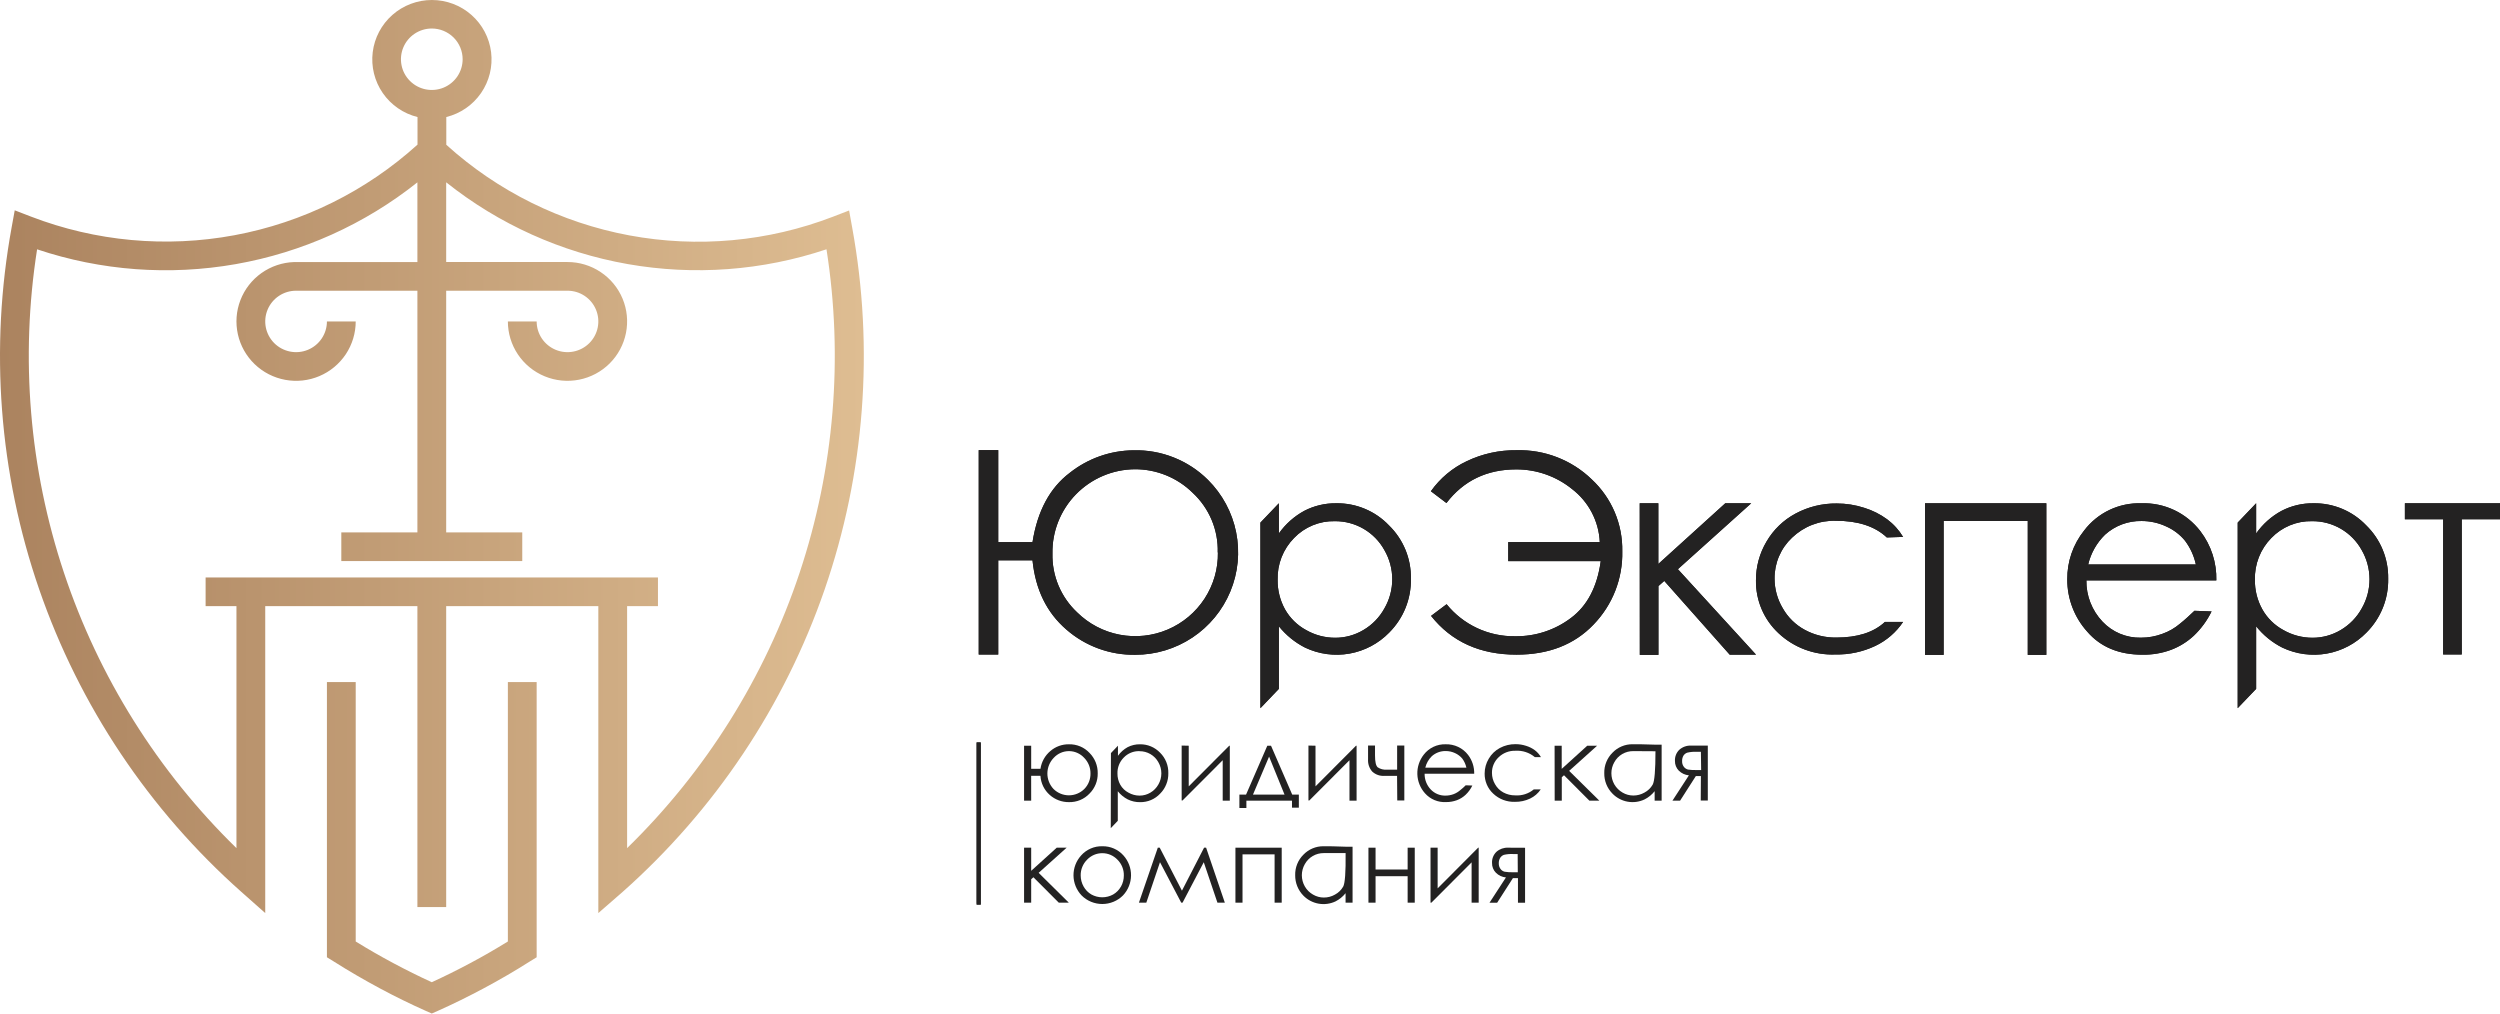 <svg width="148" height="60" viewBox="0 0 148 60" fill="none" xmlns="http://www.w3.org/2000/svg">
<path d="M25.562 60L25.214 59.847C24.303 59.442 23.383 58.991 22.48 58.506C21.576 58.021 20.639 57.478 19.748 56.913L19.354 56.67V40.378H21.058V55.736C21.788 56.188 22.536 56.617 23.285 57.017C24.035 57.417 24.802 57.8 25.562 58.147C26.321 57.8 27.083 57.42 27.835 57.019C28.588 56.619 29.335 56.188 30.066 55.736V40.378H31.77V56.67L31.375 56.913C30.484 57.478 29.564 58.014 28.641 58.506C27.719 58.998 26.82 59.442 25.91 59.847L25.562 60ZM35.421 54.053V35.884H26.414V53.697H24.71V35.884H15.702V54.053L14.283 52.795C8.822 47.949 4.704 41.786 2.323 34.898C-0.057 28.01 -0.62 20.628 0.689 13.46L0.872 12.451L1.833 12.822C5.669 14.296 9.841 14.678 13.882 13.925C17.923 13.173 21.674 11.316 24.717 8.561V6.929C23.881 6.722 23.149 6.217 22.661 5.51C22.172 4.802 21.96 3.941 22.065 3.089C22.17 2.237 22.584 1.452 23.23 0.883C23.875 0.314 24.707 0 25.569 0C26.431 0 27.263 0.314 27.908 0.883C28.554 1.452 28.968 2.237 29.073 3.089C29.178 3.941 28.966 4.802 28.477 5.51C27.989 6.217 27.258 6.722 26.421 6.929V8.571C29.464 11.325 33.215 13.182 37.256 13.935C41.297 14.687 45.469 14.306 49.305 12.832L50.267 12.461L50.449 13.47C51.758 20.637 51.195 28.02 48.815 34.908C46.434 41.796 42.316 47.959 36.855 52.804L35.421 54.053ZM37.125 35.884V50.209C41.783 45.663 45.284 40.074 47.337 33.908C49.39 27.741 49.935 21.176 48.928 14.758C45.141 16.025 41.097 16.326 37.163 15.634C33.23 14.941 29.534 13.277 26.414 10.793V15.512H33.595C34.294 15.512 34.976 15.718 35.556 16.105C36.137 16.491 36.59 17.04 36.857 17.683C37.124 18.325 37.194 19.032 37.057 19.715C36.921 20.397 36.585 21.023 36.092 21.515C35.598 22.007 34.969 22.342 34.284 22.477C33.599 22.613 32.89 22.544 32.245 22.277C31.599 22.011 31.048 21.561 30.66 20.982C30.273 20.404 30.066 19.724 30.066 19.029H31.77C31.77 19.388 31.877 19.74 32.077 20.039C32.278 20.338 32.563 20.571 32.897 20.709C33.23 20.847 33.597 20.883 33.952 20.812C34.306 20.742 34.631 20.569 34.886 20.315C35.142 20.06 35.316 19.736 35.386 19.383C35.457 19.03 35.42 18.665 35.282 18.332C35.144 18 34.91 17.716 34.61 17.516C34.309 17.316 33.956 17.21 33.595 17.21H26.414V31.518H30.918V33.216H20.206V31.518H24.71V17.21H17.528C17.167 17.21 16.814 17.316 16.514 17.516C16.213 17.716 15.979 18 15.841 18.332C15.703 18.665 15.667 19.03 15.737 19.383C15.808 19.736 15.982 20.06 16.237 20.315C16.492 20.569 16.818 20.742 17.172 20.812C17.526 20.883 17.893 20.847 18.227 20.709C18.56 20.571 18.846 20.338 19.046 20.039C19.247 19.74 19.354 19.388 19.354 19.029H21.058C21.058 19.719 20.854 20.394 20.472 20.97C20.089 21.545 19.545 21.996 18.907 22.266C18.269 22.536 17.566 22.612 16.884 22.486C16.203 22.361 15.574 22.038 15.075 21.558C14.577 21.078 14.231 20.463 14.082 19.789C13.932 19.115 13.984 18.412 14.233 17.768C14.481 17.123 14.915 16.566 15.479 16.165C16.044 15.765 16.714 15.538 17.406 15.514H24.71V10.795C21.589 13.279 17.893 14.943 13.96 15.636C10.027 16.329 5.982 16.028 2.196 14.76C1.189 21.178 1.734 27.743 3.787 33.909C5.84 40.075 9.341 45.663 13.998 50.209V35.884H12.172V34.186H38.951V35.884H37.125ZM25.562 1.688C25.201 1.688 24.848 1.795 24.547 1.995C24.247 2.195 24.013 2.479 23.875 2.811C23.737 3.143 23.701 3.509 23.771 3.862C23.841 4.215 24.015 4.539 24.271 4.793C24.526 5.048 24.851 5.221 25.206 5.291C25.56 5.361 25.927 5.325 26.26 5.188C26.594 5.05 26.879 4.817 27.08 4.518C27.28 4.219 27.388 3.867 27.388 3.507C27.388 3.025 27.195 2.562 26.853 2.221C26.51 1.88 26.046 1.688 25.562 1.688Z" fill="url(#paint0_linear_1002_3624)"/>
<path d="M61.046 47.399H60.625V44.146H61.046V45.512H61.596C61.656 45.102 61.864 44.729 62.181 44.462C62.486 44.198 62.877 44.056 63.281 44.062C63.508 44.056 63.734 44.099 63.944 44.186C64.154 44.274 64.343 44.405 64.498 44.571C64.656 44.73 64.781 44.92 64.865 45.128C64.948 45.336 64.989 45.559 64.985 45.783C64.989 46.005 64.948 46.226 64.864 46.432C64.78 46.638 64.656 46.825 64.498 46.981C64.342 47.146 64.153 47.276 63.944 47.363C63.734 47.45 63.508 47.492 63.281 47.486C62.863 47.491 62.458 47.339 62.147 47.062C61.984 46.918 61.851 46.744 61.756 46.549C61.662 46.354 61.606 46.143 61.594 45.926H61.044L61.046 47.399ZM64.557 45.791C64.559 45.618 64.527 45.447 64.462 45.287C64.397 45.127 64.301 44.982 64.179 44.859C64.065 44.736 63.927 44.637 63.772 44.569C63.618 44.501 63.451 44.466 63.282 44.466C63.114 44.466 62.947 44.501 62.792 44.569C62.638 44.637 62.499 44.736 62.385 44.859C62.144 45.106 62.008 45.436 62.005 45.78C62.002 46.124 62.132 46.456 62.368 46.707C62.61 46.948 62.938 47.083 63.28 47.083C63.622 47.083 63.95 46.948 64.192 46.707C64.311 46.587 64.404 46.443 64.467 46.286C64.529 46.128 64.56 45.96 64.557 45.791Z" fill="#232222"/>
<path d="M65.767 44.583L66.183 44.146V44.743C66.333 44.532 66.53 44.357 66.757 44.231C66.983 44.116 67.234 44.058 67.488 44.062C67.71 44.059 67.93 44.101 68.135 44.187C68.34 44.273 68.525 44.401 68.678 44.561C68.838 44.719 68.964 44.909 69.047 45.117C69.131 45.326 69.171 45.549 69.165 45.774C69.17 45.998 69.129 46.221 69.045 46.429C68.962 46.638 68.837 46.827 68.678 46.986C68.527 47.148 68.344 47.275 68.14 47.362C67.936 47.448 67.716 47.491 67.495 47.488C67.242 47.492 66.992 47.436 66.765 47.326C66.535 47.208 66.334 47.042 66.173 46.841V48.592L65.757 49.028L65.767 44.583ZM67.446 44.467C67.275 44.463 67.106 44.495 66.948 44.56C66.79 44.625 66.647 44.722 66.529 44.845C66.405 44.969 66.308 45.117 66.243 45.279C66.179 45.442 66.148 45.616 66.154 45.791C66.15 46.024 66.208 46.254 66.322 46.458C66.435 46.658 66.604 46.82 66.808 46.926C67.008 47.04 67.234 47.1 67.463 47.1C67.688 47.101 67.908 47.041 68.101 46.926C68.3 46.809 68.464 46.642 68.576 46.441C68.692 46.241 68.752 46.014 68.752 45.783C68.752 45.553 68.692 45.326 68.576 45.126C68.467 44.925 68.304 44.758 68.106 44.643C67.909 44.528 67.683 44.468 67.454 44.471L67.446 44.467Z" fill="#232222"/>
<path d="M70.373 44.146V46.552L72.771 44.146H72.805V47.399H72.384V45.005L70.005 47.389H69.954V44.137L70.373 44.146Z" fill="#232222"/>
<path d="M73.766 47.042L75.025 44.146H75.244L76.5 47.042H76.892V47.813H76.486V47.399H73.786V47.833H73.372V47.042H73.766ZM75.13 44.791L74.175 47.042H76.045L75.13 44.791Z" fill="#232222"/>
<path d="M77.878 44.146V46.552L80.276 44.146H80.31V47.399H79.889V45.005L77.511 47.389H77.46V44.137L77.878 44.146Z" fill="#232222"/>
<path d="M82.706 45.931H81.975C81.84 45.942 81.704 45.925 81.577 45.881C81.449 45.837 81.332 45.766 81.233 45.674C81.058 45.473 80.971 45.212 80.989 44.947V44.134H81.401V44.721C81.401 45.102 81.454 45.335 81.564 45.427C81.72 45.531 81.907 45.579 82.094 45.563H82.71V44.134H83.136V47.387H82.718L82.706 45.931Z" fill="#232222"/>
<path d="M86.771 46.489L87.163 46.504C87.064 46.71 86.928 46.897 86.761 47.054C86.613 47.193 86.438 47.301 86.248 47.372C86.041 47.448 85.823 47.486 85.603 47.483C85.369 47.495 85.135 47.455 84.919 47.364C84.703 47.273 84.511 47.135 84.356 46.96C84.079 46.647 83.919 46.248 83.907 45.831C83.894 45.414 84.028 45.006 84.285 44.677C84.436 44.479 84.633 44.32 84.858 44.213C85.083 44.106 85.331 44.054 85.581 44.061C85.837 44.054 86.091 44.107 86.323 44.216C86.555 44.326 86.757 44.489 86.912 44.692C87.155 45.012 87.282 45.404 87.273 45.805H84.337C84.331 46.151 84.462 46.485 84.699 46.736C84.811 46.854 84.945 46.948 85.095 47.01C85.245 47.073 85.406 47.104 85.568 47.1C85.735 47.1 85.9 47.071 86.055 47.013C86.202 46.957 86.337 46.874 86.455 46.77C86.562 46.688 86.669 46.589 86.771 46.489ZM86.81 45.444C86.767 45.25 86.684 45.068 86.567 44.908C86.451 44.77 86.305 44.66 86.141 44.585C85.967 44.503 85.778 44.461 85.585 44.462C85.281 44.456 84.986 44.567 84.76 44.77C84.572 44.954 84.44 45.188 84.378 45.444H86.81Z" fill="#232222"/>
<path d="M91.224 44.821H90.861C90.541 44.552 90.129 44.418 89.712 44.445C89.529 44.439 89.348 44.471 89.177 44.536C89.007 44.602 88.852 44.701 88.721 44.828C88.593 44.947 88.492 45.09 88.424 45.251C88.355 45.41 88.321 45.583 88.324 45.757C88.324 45.992 88.387 46.224 88.507 46.426C88.621 46.63 88.789 46.798 88.994 46.911C89.211 47.029 89.455 47.09 89.702 47.086C90.1 47.114 90.494 46.987 90.8 46.732H91.212C91.055 46.966 90.838 47.154 90.583 47.275C90.303 47.408 89.996 47.474 89.685 47.469C89.449 47.477 89.214 47.438 88.993 47.355C88.773 47.272 88.571 47.146 88.4 46.984C88.235 46.832 88.105 46.647 88.018 46.441C87.93 46.236 87.887 46.014 87.891 45.791C87.891 45.482 87.975 45.18 88.134 44.915C88.289 44.648 88.516 44.428 88.789 44.282C89.075 44.128 89.396 44.05 89.722 44.054C89.934 44.054 90.145 44.088 90.347 44.154C90.532 44.21 90.705 44.297 90.861 44.411C91.008 44.522 91.131 44.662 91.224 44.821Z" fill="#232222"/>
<path d="M92.032 44.146H92.453V45.517L93.965 44.146H94.549L92.894 45.635L94.68 47.399H94.091L92.589 45.895L92.458 46.011V47.399H92.037L92.032 44.146Z" fill="#232222"/>
<path d="M98.369 44.086V47.398H97.955V46.838C97.795 47.041 97.594 47.206 97.363 47.323C97.05 47.473 96.698 47.521 96.356 47.46C96.015 47.399 95.701 47.232 95.46 46.984C95.301 46.824 95.177 46.635 95.093 46.426C95.01 46.218 94.969 45.995 94.973 45.771C94.967 45.547 95.007 45.323 95.091 45.115C95.175 44.907 95.3 44.717 95.46 44.559C95.613 44.398 95.799 44.271 96.004 44.185C96.209 44.099 96.43 44.056 96.653 44.059C96.92 44.059 97.354 44.059 97.95 44.083L98.369 44.086ZM96.689 44.466C96.46 44.464 96.235 44.523 96.037 44.639C95.84 44.754 95.678 44.921 95.569 45.121C95.454 45.321 95.393 45.548 95.394 45.778C95.394 46.009 95.455 46.235 95.569 46.436C95.686 46.637 95.854 46.805 96.056 46.921C96.25 47.036 96.471 47.096 96.696 47.095C96.926 47.095 97.152 47.035 97.351 46.921C97.555 46.814 97.723 46.651 97.838 46.453C97.95 46.254 98.004 45.594 98.004 44.474L96.689 44.466Z" fill="#232222"/>
<path d="M100.693 45.944H100.394L99.462 47.399H99.009L99.983 45.9C99.758 45.88 99.547 45.782 99.386 45.624C99.311 45.548 99.252 45.458 99.213 45.359C99.173 45.261 99.155 45.155 99.157 45.049C99.15 44.925 99.17 44.802 99.215 44.687C99.26 44.571 99.331 44.467 99.42 44.382C99.61 44.216 99.857 44.129 100.109 44.139H101.102V47.392H100.684L100.693 45.944ZM100.693 44.508H100.421C100.239 44.498 100.057 44.516 99.88 44.559C99.79 44.592 99.713 44.653 99.661 44.733C99.603 44.834 99.575 44.95 99.581 45.066C99.576 45.185 99.613 45.303 99.686 45.398C99.747 45.477 99.832 45.533 99.929 45.558C100.095 45.583 100.263 45.593 100.431 45.587H100.708L100.693 44.508Z" fill="#232222"/>
<path d="M63.145 50.183H62.558L61.046 51.553V50.183H60.625V53.438H61.046V52.05L61.178 51.934L62.68 53.438H63.274L61.487 51.672L63.145 50.183Z" fill="#232222"/>
<path d="M65.256 50.098C65.019 50.092 64.785 50.138 64.568 50.233C64.352 50.327 64.158 50.467 64.002 50.644C63.707 50.969 63.546 51.393 63.551 51.831C63.556 52.269 63.727 52.69 64.029 53.008C64.189 53.17 64.38 53.298 64.591 53.385C64.802 53.472 65.027 53.517 65.256 53.517C65.484 53.517 65.71 53.472 65.92 53.385C66.131 53.298 66.322 53.17 66.483 53.008C66.783 52.688 66.953 52.268 66.957 51.829C66.962 51.391 66.801 50.967 66.507 50.641C66.35 50.465 66.157 50.326 65.941 50.232C65.725 50.138 65.491 50.093 65.256 50.098ZM66.361 52.484C66.252 52.68 66.091 52.843 65.896 52.955C65.699 53.063 65.479 53.12 65.254 53.12C65.03 53.12 64.809 53.063 64.613 52.955C64.418 52.843 64.259 52.68 64.15 52.484C64.036 52.283 63.977 52.056 63.977 51.825C63.974 51.652 64.006 51.481 64.071 51.321C64.136 51.161 64.233 51.016 64.355 50.894C64.471 50.772 64.61 50.675 64.765 50.608C64.919 50.542 65.086 50.508 65.254 50.508C65.423 50.508 65.589 50.542 65.744 50.608C65.899 50.675 66.038 50.772 66.154 50.894C66.277 51.015 66.373 51.161 66.438 51.321C66.503 51.481 66.535 51.652 66.531 51.825C66.533 52.056 66.475 52.285 66.361 52.487V52.484Z" fill="#232222"/>
<path d="M71.281 50.183L69.971 52.729L68.656 50.183H68.542L67.424 53.438H67.862L68.671 51.041L69.929 53.438H70.007L71.263 51.044L72.072 53.438H72.51L71.402 50.183H71.281Z" fill="#232222"/>
<path d="M73.138 53.438H73.557V50.578H75.456V53.438H75.877V50.183H73.138V53.438Z" fill="#232222"/>
<path d="M78.353 50.098C78.13 50.095 77.91 50.138 77.705 50.224C77.5 50.31 77.316 50.437 77.162 50.597C77.002 50.756 76.876 50.945 76.793 51.154C76.709 51.362 76.669 51.586 76.675 51.81C76.672 52.034 76.714 52.257 76.797 52.465C76.881 52.673 77.005 52.863 77.162 53.023C77.404 53.27 77.717 53.435 78.058 53.496C78.399 53.557 78.751 53.51 79.064 53.362C79.294 53.245 79.497 53.079 79.658 52.877V53.437H80.072V50.125H79.658C79.054 50.098 78.621 50.098 78.353 50.098ZM79.514 52.492C79.4 52.691 79.231 52.854 79.027 52.962C78.828 53.076 78.602 53.135 78.372 53.134C78.147 53.135 77.926 53.074 77.732 52.96C77.528 52.846 77.36 52.678 77.245 52.475C77.13 52.274 77.069 52.047 77.069 51.816C77.069 51.585 77.13 51.358 77.245 51.158C77.355 50.958 77.518 50.791 77.716 50.676C77.913 50.561 78.138 50.501 78.367 50.503H79.66C79.673 51.635 79.624 52.298 79.514 52.494V52.492Z" fill="#232222"/>
<path d="M83.332 51.475H81.433V50.183H81.012V53.438H81.433V51.871H83.332V53.438H83.753V50.183H83.332V51.475Z" fill="#232222"/>
<path d="M85.108 52.591V50.183H84.687V53.438H84.738L87.119 51.051V53.438H87.538V50.183H87.506L85.108 52.591Z" fill="#232222"/>
<path d="M89.279 50.183C89.027 50.172 88.781 50.259 88.592 50.425C88.502 50.511 88.432 50.615 88.387 50.73C88.341 50.845 88.322 50.969 88.329 51.092C88.326 51.199 88.345 51.304 88.385 51.403C88.424 51.502 88.483 51.592 88.558 51.667C88.717 51.826 88.927 51.924 89.152 51.944L88.178 53.442H88.631L89.563 51.987H89.863V53.442H90.284V50.188L89.279 50.183ZM89.853 51.638H89.578C89.41 51.643 89.242 51.633 89.077 51.606C88.979 51.583 88.893 51.527 88.833 51.446C88.762 51.351 88.725 51.235 88.728 51.117C88.722 51 88.751 50.884 88.811 50.784C88.863 50.703 88.94 50.641 89.03 50.607C89.207 50.566 89.389 50.55 89.571 50.559H89.846L89.853 51.638Z" fill="#232222"/>
<path d="M58.061 53.551H57.818L57.815 53.43V43.95H58.059L58.061 44.071V53.551Z" fill="#232222"/>
<path d="M58.061 53.551H57.818L57.815 53.43V43.95H58.059L58.061 44.071V53.551Z" fill="#232222"/>
<path d="M59.096 32.096H61.124C61.418 30.247 62.154 28.879 63.332 27.99C64.407 27.138 65.737 26.669 67.111 26.658C67.924 26.638 68.733 26.782 69.488 27.083C70.244 27.383 70.931 27.832 71.507 28.404C72.361 29.252 72.943 30.333 73.179 31.51C73.416 32.687 73.296 33.908 72.835 35.017C72.375 36.127 71.594 37.075 70.591 37.742C69.589 38.408 68.411 38.764 67.206 38.763C65.705 38.785 64.25 38.251 63.123 37.264C61.964 36.263 61.298 34.898 61.124 33.17H59.096V38.748H57.94V26.646H59.096V32.096ZM72.089 32.707C72.108 32.047 71.986 31.39 71.73 30.781C71.474 30.172 71.091 29.623 70.606 29.173C69.693 28.274 68.458 27.773 67.174 27.779C66.525 27.786 65.884 27.92 65.288 28.175C64.692 28.429 64.152 28.799 63.699 29.262C63.247 29.725 62.891 30.273 62.651 30.874C62.412 31.474 62.294 32.116 62.305 32.763C62.289 33.414 62.411 34.061 62.662 34.662C62.914 35.264 63.29 35.805 63.766 36.252C64.457 36.933 65.336 37.394 66.291 37.575C67.246 37.756 68.234 37.65 69.128 37.269C70.022 36.889 70.782 36.251 71.311 35.439C71.84 34.626 72.115 33.675 72.099 32.707H72.089ZM74.616 30.939L75.709 29.794V31.581C76.1 31.026 76.614 30.568 77.211 30.243C77.796 29.939 78.448 29.785 79.108 29.794C79.69 29.786 80.268 29.898 80.805 30.124C81.343 30.349 81.827 30.683 82.228 31.104C82.648 31.514 82.98 32.005 83.203 32.547C83.426 33.089 83.536 33.671 83.526 34.256C83.538 34.847 83.43 35.434 83.209 35.983C82.989 36.531 82.659 37.029 82.241 37.448C81.609 38.097 80.788 38.532 79.894 38.692C79 38.852 78.079 38.728 77.26 38.338C76.659 38.032 76.13 37.602 75.709 37.077V40.78L74.616 41.925V30.939ZM79.02 30.854C78.571 30.844 78.125 30.927 77.71 31.099C77.295 31.27 76.92 31.525 76.61 31.848C76.288 32.174 76.037 32.562 75.869 32.987C75.702 33.413 75.623 33.867 75.636 34.324C75.627 34.934 75.777 35.536 76.072 36.071C76.365 36.589 76.798 37.016 77.323 37.3C77.846 37.599 78.439 37.756 79.042 37.756C79.63 37.757 80.207 37.599 80.712 37.298C81.236 36.991 81.666 36.548 81.958 36.017C82.261 35.493 82.421 34.898 82.421 34.293C82.421 33.688 82.261 33.093 81.958 32.569C81.67 32.045 81.244 31.609 80.727 31.307C80.209 31.005 79.619 30.849 79.02 30.854ZM94.754 33.218H89.288V32.091H94.707C94.679 31.48 94.517 30.884 94.234 30.341C93.951 29.8 93.552 29.326 93.067 28.953C92.134 28.198 90.969 27.787 89.768 27.788C88.025 27.788 86.645 28.452 85.629 29.779L84.709 29.081C85.25 28.316 85.98 27.703 86.83 27.303C87.75 26.862 88.761 26.64 89.783 26.653C90.602 26.631 91.418 26.772 92.181 27.068C92.945 27.364 93.642 27.809 94.23 28.378C94.814 28.922 95.277 29.582 95.589 30.316C95.9 31.049 96.054 31.84 96.039 32.636C96.057 33.436 95.915 34.231 95.623 34.977C95.33 35.722 94.892 36.402 94.335 36.977C93.199 38.163 91.68 38.755 89.778 38.755C87.616 38.755 85.93 37.99 84.719 36.461L85.639 35.77C86.126 36.372 86.745 36.856 87.448 37.185C88.152 37.513 88.921 37.678 89.697 37.666C90.891 37.683 92.056 37.301 93.006 36.58C93.968 35.859 94.554 34.74 94.763 33.223L94.754 33.218ZM97.071 29.794H98.174V33.386L102.137 29.794H103.671L99.331 33.696L103.956 38.755H102.398L98.525 34.39L98.179 34.695V38.767H97.076L97.071 29.794ZM112.652 31.785L111.7 31.817C110.999 31.159 109.995 30.83 108.688 30.83C108.21 30.815 107.733 30.896 107.287 31.068C106.84 31.24 106.433 31.5 106.088 31.831C105.757 32.142 105.494 32.518 105.316 32.936C105.138 33.353 105.049 33.803 105.054 34.256C105.055 34.875 105.223 35.481 105.541 36.012C105.847 36.551 106.299 36.993 106.846 37.288C107.416 37.596 108.057 37.753 108.706 37.744C109.965 37.744 110.925 37.436 111.585 36.82H112.662C112.251 37.433 111.681 37.924 111.013 38.241C110.278 38.588 109.473 38.761 108.659 38.745C108.042 38.769 107.426 38.67 106.848 38.454C106.269 38.237 105.74 37.909 105.29 37.487C104.86 37.087 104.519 36.603 104.289 36.064C104.058 35.525 103.944 34.944 103.953 34.358C103.948 33.55 104.165 32.755 104.579 32.059C104.987 31.359 105.582 30.785 106.298 30.403C107.045 30.001 107.883 29.796 108.732 29.806C109.29 29.805 109.844 29.893 110.373 30.066C110.854 30.215 111.308 30.443 111.715 30.74C112.098 31.025 112.421 31.381 112.666 31.79L112.652 31.785ZM113.961 29.794H121.143V38.767H120.043V30.842H115.064V38.767H113.961V29.794ZM129.893 36.158L130.925 36.197C130.662 36.735 130.305 37.223 129.871 37.637C129.48 37.999 129.023 38.282 128.524 38.471C127.984 38.67 127.411 38.767 126.835 38.758C125.439 38.758 124.349 38.303 123.563 37.392C122.799 36.543 122.378 35.441 122.382 34.3C122.372 33.251 122.724 32.23 123.38 31.409C123.774 30.889 124.288 30.471 124.878 30.19C125.468 29.909 126.118 29.773 126.772 29.794C127.444 29.772 128.111 29.911 128.719 30.199C129.326 30.487 129.855 30.915 130.263 31.448C130.901 32.283 131.234 33.309 131.207 34.358H123.514C123.501 35.264 123.843 36.139 124.466 36.798C124.757 37.107 125.109 37.352 125.501 37.516C125.893 37.68 126.315 37.76 126.74 37.751C127.174 37.752 127.604 37.675 128.011 37.523C128.395 37.388 128.751 37.183 129.06 36.919C129.362 36.679 129.634 36.422 129.907 36.163L129.893 36.158ZM129.995 33.415C129.884 32.907 129.666 32.429 129.355 32.013C129.056 31.648 128.674 31.358 128.242 31.167C127.785 30.953 127.286 30.843 126.781 30.844C125.984 30.829 125.21 31.118 124.62 31.652C124.126 32.133 123.78 32.745 123.621 33.415H129.995ZM132.471 30.939L133.564 29.794V31.581C133.954 31.026 134.468 30.567 135.066 30.243C135.65 29.939 136.301 29.785 136.96 29.794C137.543 29.786 138.121 29.898 138.659 30.123C139.196 30.349 139.681 30.683 140.083 31.104C140.502 31.514 140.834 32.005 141.057 32.547C141.28 33.089 141.39 33.671 141.381 34.256C141.393 34.847 141.285 35.434 141.064 35.983C140.843 36.531 140.514 37.029 140.095 37.448C139.463 38.097 138.642 38.533 137.748 38.692C136.853 38.852 135.932 38.728 135.112 38.338C134.511 38.033 133.983 37.603 133.564 37.077V40.78L132.471 41.922V30.939ZM136.875 30.854C136.426 30.844 135.979 30.927 135.565 31.099C135.15 31.27 134.775 31.525 134.464 31.848C134.143 32.174 133.891 32.562 133.724 32.987C133.557 33.413 133.477 33.867 133.491 34.324C133.481 34.934 133.632 35.536 133.929 36.071C134.22 36.59 134.653 37.016 135.178 37.3C135.701 37.598 136.293 37.755 136.896 37.756C137.485 37.757 138.063 37.599 138.569 37.298C139.092 36.99 139.523 36.548 139.815 36.017C140.117 35.492 140.275 34.898 140.275 34.293C140.275 33.688 140.117 33.093 139.815 32.569C139.527 32.045 139.101 31.609 138.584 31.307C138.066 31.005 137.477 30.849 136.877 30.854H136.875ZM142.369 29.794H148V30.742H145.736V38.745H144.633V30.742H142.369V29.794Z" fill="#232222"/>
<path d="M59.096 32.096H61.124C61.418 30.247 62.154 28.879 63.332 27.99C64.407 27.138 65.737 26.669 67.111 26.658C67.924 26.638 68.733 26.782 69.488 27.083C70.244 27.383 70.931 27.832 71.507 28.404C72.361 29.252 72.943 30.333 73.179 31.51C73.416 32.687 73.296 33.908 72.835 35.017C72.375 36.127 71.594 37.075 70.591 37.742C69.589 38.408 68.411 38.764 67.206 38.763C65.705 38.785 64.25 38.251 63.123 37.264C61.964 36.263 61.298 34.898 61.124 33.17H59.096V38.748H57.94V26.646H59.096V32.096ZM72.089 32.707C72.108 32.047 71.986 31.39 71.73 30.781C71.474 30.172 71.091 29.623 70.606 29.173C69.693 28.274 68.458 27.773 67.174 27.779C66.525 27.786 65.884 27.92 65.288 28.175C64.692 28.429 64.152 28.799 63.699 29.262C63.247 29.725 62.891 30.273 62.651 30.874C62.412 31.474 62.294 32.116 62.305 32.763C62.289 33.414 62.411 34.061 62.662 34.662C62.914 35.264 63.29 35.805 63.766 36.252C64.457 36.933 65.336 37.394 66.291 37.575C67.246 37.756 68.234 37.65 69.128 37.269C70.022 36.889 70.782 36.251 71.311 35.439C71.84 34.626 72.115 33.675 72.099 32.707H72.089ZM74.616 30.939L75.709 29.794V31.581C76.1 31.026 76.614 30.568 77.211 30.243C77.796 29.939 78.448 29.785 79.108 29.794C79.69 29.786 80.268 29.898 80.805 30.124C81.343 30.349 81.827 30.683 82.228 31.104C82.648 31.514 82.98 32.005 83.203 32.547C83.426 33.089 83.536 33.671 83.526 34.256C83.538 34.847 83.43 35.434 83.209 35.983C82.989 36.531 82.659 37.029 82.241 37.448C81.609 38.097 80.788 38.532 79.894 38.692C79 38.852 78.079 38.728 77.26 38.338C76.659 38.032 76.13 37.602 75.709 37.077V40.78L74.616 41.925V30.939ZM79.02 30.854C78.571 30.844 78.125 30.927 77.71 31.099C77.295 31.27 76.92 31.525 76.61 31.848C76.288 32.174 76.037 32.562 75.869 32.987C75.702 33.413 75.623 33.867 75.636 34.324C75.627 34.934 75.777 35.536 76.072 36.071C76.365 36.589 76.798 37.016 77.323 37.3C77.846 37.599 78.439 37.756 79.042 37.756C79.63 37.757 80.207 37.599 80.712 37.298C81.236 36.991 81.666 36.548 81.958 36.017C82.261 35.493 82.421 34.898 82.421 34.293C82.421 33.688 82.261 33.093 81.958 32.569C81.67 32.045 81.244 31.609 80.727 31.307C80.209 31.005 79.619 30.849 79.02 30.854ZM94.754 33.218H89.288V32.091H94.707C94.679 31.48 94.517 30.884 94.234 30.341C93.951 29.8 93.552 29.326 93.067 28.953C92.134 28.198 90.969 27.787 89.768 27.788C88.025 27.788 86.645 28.452 85.629 29.779L84.709 29.081C85.25 28.316 85.98 27.703 86.83 27.303C87.75 26.862 88.761 26.64 89.783 26.653C90.602 26.631 91.418 26.772 92.181 27.068C92.945 27.364 93.642 27.809 94.23 28.378C94.814 28.922 95.277 29.582 95.589 30.316C95.9 31.049 96.054 31.84 96.039 32.636C96.057 33.436 95.915 34.231 95.623 34.977C95.33 35.722 94.892 36.402 94.335 36.977C93.199 38.163 91.68 38.755 89.778 38.755C87.616 38.755 85.93 37.99 84.719 36.461L85.639 35.77C86.126 36.372 86.745 36.856 87.448 37.185C88.152 37.513 88.921 37.678 89.697 37.666C90.891 37.683 92.056 37.301 93.006 36.58C93.968 35.859 94.554 34.74 94.763 33.223L94.754 33.218ZM97.071 29.794H98.174V33.386L102.137 29.794H103.671L99.331 33.696L103.956 38.755H102.398L98.525 34.39L98.179 34.695V38.767H97.076L97.071 29.794ZM112.652 31.785L111.7 31.817C110.999 31.159 109.995 30.83 108.688 30.83C108.21 30.815 107.733 30.896 107.287 31.068C106.84 31.24 106.433 31.5 106.088 31.831C105.757 32.142 105.494 32.518 105.316 32.936C105.138 33.353 105.049 33.803 105.054 34.256C105.055 34.875 105.223 35.481 105.541 36.012C105.847 36.551 106.299 36.993 106.846 37.288C107.416 37.596 108.057 37.753 108.706 37.744C109.965 37.744 110.925 37.436 111.585 36.82H112.662C112.251 37.433 111.681 37.924 111.013 38.241C110.278 38.588 109.473 38.761 108.659 38.745C108.042 38.769 107.426 38.67 106.848 38.454C106.269 38.237 105.74 37.909 105.29 37.487C104.86 37.087 104.519 36.603 104.289 36.064C104.058 35.525 103.944 34.944 103.953 34.358C103.948 33.55 104.165 32.755 104.579 32.059C104.987 31.359 105.582 30.785 106.298 30.403C107.045 30.001 107.883 29.796 108.732 29.806C109.29 29.805 109.844 29.893 110.373 30.066C110.854 30.215 111.308 30.443 111.715 30.74C112.098 31.025 112.421 31.381 112.666 31.79L112.652 31.785ZM113.961 29.794H121.143V38.767H120.043V30.842H115.064V38.767H113.961V29.794ZM129.893 36.158L130.925 36.197C130.662 36.735 130.305 37.223 129.871 37.637C129.48 37.999 129.023 38.282 128.524 38.471C127.984 38.67 127.411 38.767 126.835 38.758C125.439 38.758 124.349 38.303 123.563 37.392C122.799 36.543 122.378 35.441 122.382 34.3C122.372 33.251 122.724 32.23 123.38 31.409C123.774 30.889 124.288 30.471 124.878 30.19C125.468 29.909 126.118 29.773 126.772 29.794C127.444 29.772 128.111 29.911 128.719 30.199C129.326 30.487 129.855 30.915 130.263 31.448C130.901 32.283 131.234 33.309 131.207 34.358H123.514C123.501 35.264 123.843 36.139 124.466 36.798C124.757 37.107 125.109 37.352 125.501 37.516C125.893 37.68 126.315 37.76 126.74 37.751C127.174 37.752 127.604 37.675 128.011 37.523C128.395 37.388 128.751 37.183 129.06 36.919C129.362 36.679 129.634 36.422 129.907 36.163L129.893 36.158ZM129.995 33.415C129.884 32.907 129.666 32.429 129.355 32.013C129.056 31.648 128.674 31.358 128.242 31.167C127.785 30.953 127.286 30.843 126.781 30.844C125.984 30.829 125.21 31.118 124.62 31.652C124.126 32.133 123.78 32.745 123.621 33.415H129.995ZM132.471 30.939L133.564 29.794V31.581C133.954 31.026 134.468 30.567 135.066 30.243C135.65 29.939 136.301 29.785 136.96 29.794C137.543 29.786 138.121 29.898 138.659 30.123C139.196 30.349 139.681 30.683 140.083 31.104C140.502 31.514 140.834 32.005 141.057 32.547C141.28 33.089 141.39 33.671 141.381 34.256C141.393 34.847 141.285 35.434 141.064 35.983C140.843 36.531 140.514 37.029 140.095 37.448C139.463 38.097 138.642 38.533 137.748 38.692C136.853 38.852 135.932 38.728 135.112 38.338C134.511 38.033 133.983 37.603 133.564 37.077V40.78L132.471 41.922V30.939ZM136.875 30.854C136.426 30.844 135.979 30.927 135.565 31.099C135.15 31.27 134.775 31.525 134.464 31.848C134.143 32.174 133.891 32.562 133.724 32.987C133.557 33.413 133.477 33.867 133.491 34.324C133.481 34.934 133.632 35.536 133.929 36.071C134.22 36.59 134.653 37.016 135.178 37.3C135.701 37.598 136.293 37.755 136.896 37.756C137.485 37.757 138.063 37.599 138.569 37.298C139.092 36.99 139.523 36.548 139.815 36.017C140.117 35.492 140.275 34.898 140.275 34.293C140.275 33.688 140.117 33.093 139.815 32.569C139.527 32.045 139.101 31.609 138.584 31.307C138.066 31.005 137.477 30.849 136.877 30.854H136.875ZM142.369 29.794H148V30.742H145.736V38.745H144.633V30.742H142.369V29.794Z" fill="#232222"/>
<defs>
<linearGradient id="paint0_linear_1002_3624" x1="1.89543e-06" y1="29.995" x2="51.123" y2="29.995" gradientUnits="userSpaceOnUse">
<stop stop-color="#AB835F"/>
<stop offset="1" stop-color="#DEBD92"/>
</linearGradient>
</defs>
</svg>
